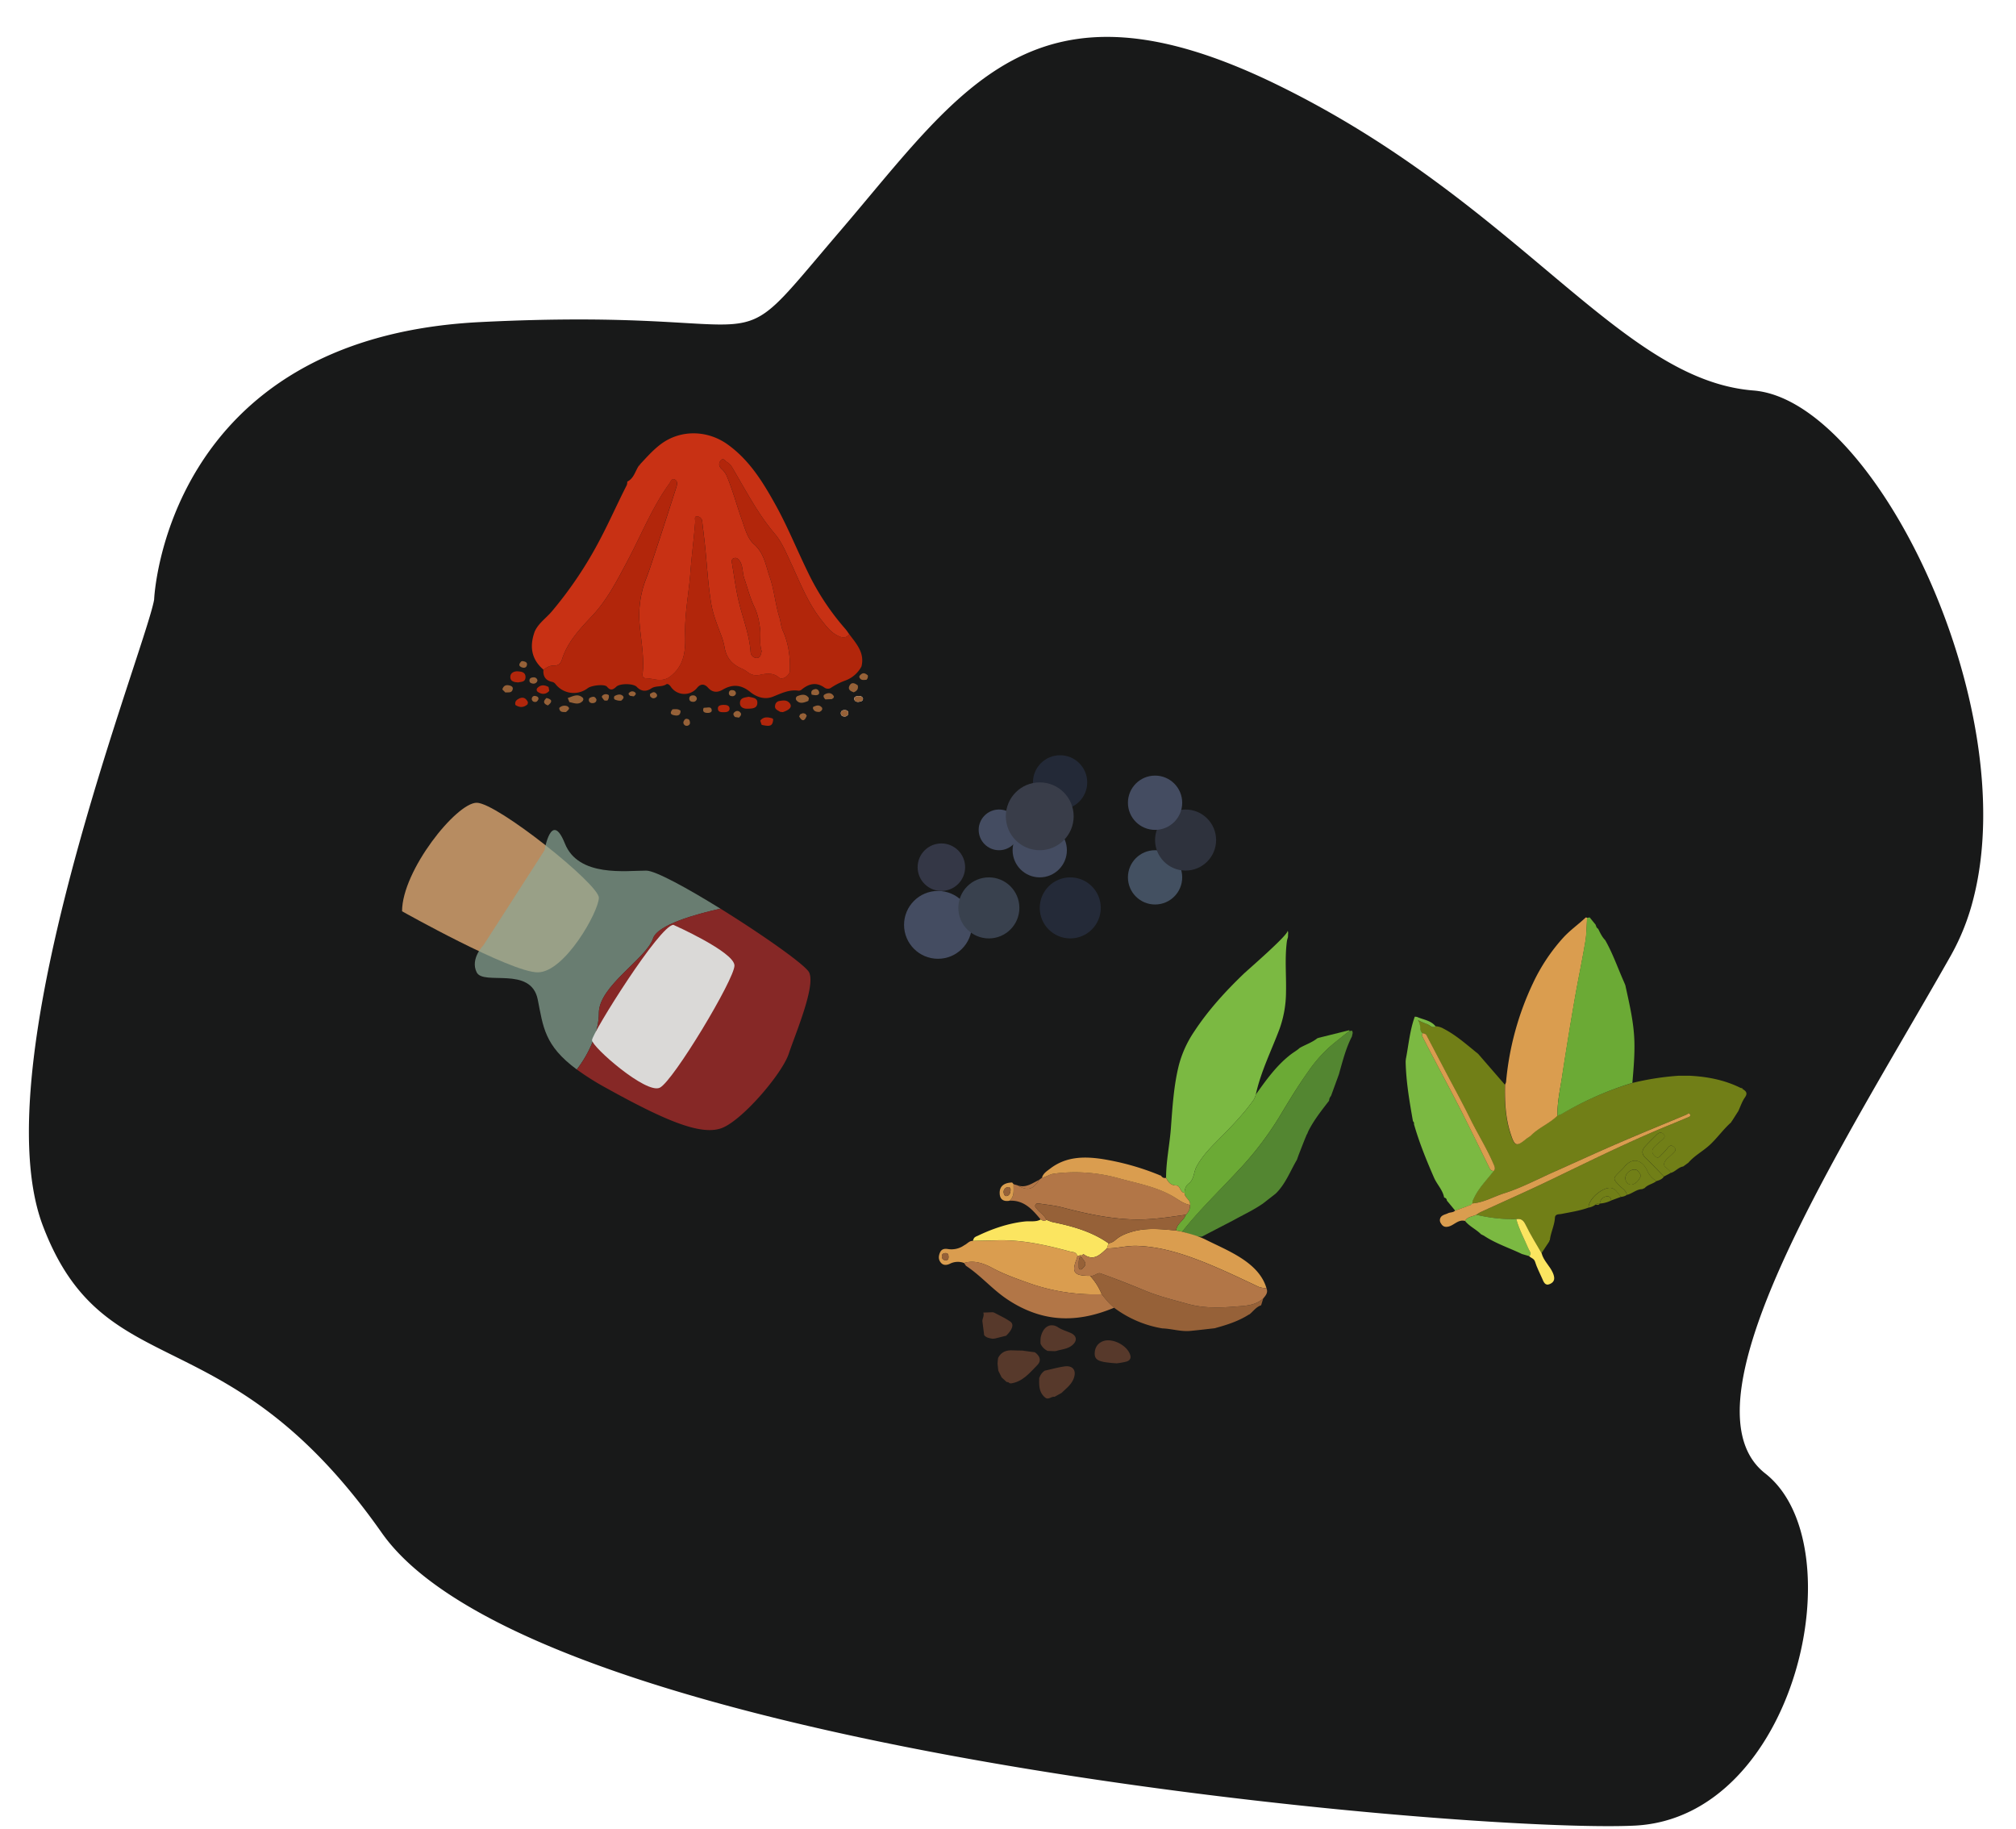 <svg id="Laag_1" data-name="Laag 1" xmlns="http://www.w3.org/2000/svg" viewBox="0 0 1424 1292"><defs><style>.cls-1{fill:#181919;}.cls-2{fill:#b78c61;}.cls-3{fill:#8ca997;opacity:0.7;}.cls-4{fill:#862826;}.cls-5{fill:#dee0df;opacity:0.96;}.cls-6{fill:#444c61;}.cls-7{fill:#343746;}.cls-8{fill:#39414e;}.cls-9{fill:#242a38;}.cls-10{fill:#435061;}.cls-11{fill:#2e323d;}.cls-12{fill:#232937;}.cls-13{fill:#393d49;}.cls-14{fill:#717f17;}.cls-15{fill:#7bb942;}.cls-16{fill:#da9d4f;}.cls-17{fill:#6baa35;}.cls-18{fill:#538631;}.cls-19{fill:#f8f7ed;}.cls-20{fill:#b27647;}.cls-21{fill:#966138;}.cls-22{fill:#fbe560;}.cls-23{fill:#57392b;}.cls-24{fill:#b2260b;}.cls-25{fill:#c83114;}</style></defs><title>spice</title><path class="cls-1" d="M1238.48,275.81c-95-7.54-164.89-132.2-336.45-216s-222.5,2.79-308.64,103.4-31.24,53.1-254.22,64.28S108.86,423.56,108.86,423.56c-3.28,18.74-38.12,111-63.07,210.36C30.43,695.09,18.81,759,20.6,810.16c.74,21,3.73,39.91,9.66,55.56,43.83,115.65,129.45,60.42,239.39,216.93s770.4,212.4,885,206.81,156.5-198.43,92.22-248.74c-43.62-34.14-1-131.37,53.62-230.56,25.86-47,54.39-94.35,77.74-135.7a163.66,163.66,0,0,0,15.88-40.54C1428.49,497.59,1324.36,282.62,1238.48,275.81Z"/><path class="cls-2" d="M284,643.65s76.67,43.13,95.83,43.13S423,643.65,423,634.07,351.08,567,336.71,567,284,614.9,284,643.65Z"/><path class="cls-3" d="M461.29,662.82c3.22-9.66,30.23-17.15,47.61-21-23.46-14.54-46-26.89-52.4-26.89-14.37,0-47.92,4.79-57.5-19.16s-14.37,4.79-14.37,4.79L341.5,667.61s-9.58,9.58-4.79,19.17S375,682,379.83,705.94c3.88,19.38,4.64,32.49,27.58,49.46C416.25,744,423,728.62,423,715.53,423,696.36,456.5,677.19,461.29,662.82Z"/><path class="cls-4" d="M509.21,797c14.37-4.8,43.12-38.34,47.92-52.71s19.16-47.92,14.37-57.5c-2.66-5.32-33.35-26.86-62.6-45-17.38,3.88-44.39,11.37-47.61,21C456.5,677.19,423,696.36,423,715.53c0,13.09-6.71,28.42-15.55,39.87a187.33,187.33,0,0,0,20.34,12.84C470.88,792.19,494.83,801.78,509.21,797Z"/><path class="cls-5" d="M475.67,653.24S518.79,672.4,518.79,682s-43.12,81.45-52.71,86.25-47.91-28.75-47.91-33.55S466.08,653.24,475.67,653.24Z"/><circle class="cls-6" cx="662.54" cy="653.24" r="23.96"/><circle class="cls-7" cx="664.94" cy="612.51" r="16.77"/><circle class="cls-6" cx="705.67" cy="586.15" r="14.38"/><circle class="cls-8" cx="698.48" cy="641.26" r="21.56"/><circle class="cls-9" cx="755.98" cy="641.26" r="21.56"/><circle class="cls-10" cx="815.88" cy="619.69" r="19.17"/><circle class="cls-11" cx="837.44" cy="593.34" r="21.56"/><circle class="cls-12" cx="748.79" cy="552.61" r="19.17"/><circle class="cls-6" cx="815.88" cy="566.99" r="19.17"/><circle class="cls-6" cx="734.42" cy="600.53" r="19.17"/><circle class="cls-13" cx="734.42" cy="576.57" r="23.96"/><path class="cls-14" d="M1223.25,792a.65.65,0,0,0-.38.67c-5.43,4.78-9.58,10.74-14.87,15.73-4.93,4.66-11.07,7.73-15.47,12.91l-.21.12-3.41,2.48,0,0c-3.49.55-5.59,3.8-9,4.59-.49-3.07-5.58-3.91-4.38-7.13,1-2.58,3.89-4.42,5.94-6.59.23-.24.47-.48.71-.71,1.21-1.11,2-2.2.43-3.72s-2.9-1.56-4.3,0a48.56,48.56,0,0,1-4.3,4.83c-1.39,1.16-2.51,3.91-5.23,1.35-2.41-2.27-2.15-4.37-.24-6.47,1.55-1.71,3.45-3.1,5.16-4.67,1.33-1.23,3.19-2.51,1.18-4.47-1.67-1.63-3.37-.82-4.81.62-2.7,2.69-5.48,5.32-8,8.14s-2.71,5.39.29,8.22c4.46,4.22,8.64,8.73,12.94,13.12-1.27,2-3.33,2.6-5.39,3.25-2.66-2-4.86-3.87-6.37-7.32-2.88-6.61-9.76-10.76-16.28-2.64a43.08,43.08,0,0,1-3.16,3.18c-5,5.07-5,5-.12,10,1.9,2,4.65,3.36,5.12,6.5a8.05,8.05,0,0,1-4.17,1.37c-2-2.17-3.24-5.12-6.22-6.1-5.67-1.85-17,7.54-16.63,13.69-6.22,2.24-12.74,3.21-19.19,4.49-1.7.34-4.4-.15-4.57,2.71-.32,5.49-3,10.42-3.58,15.83a.69.69,0,0,0-.38.82q-2.76,4.16-5.5,8.33c-3.78-6.62-7.9-13.07-11.19-19.92-1.57-3.27-3.23-4.74-6.7-4.13A109.8,109.8,0,0,1,1042.8,858a27.58,27.58,0,0,1,2.91-1.81c16.37-7.53,32.88-14.78,49.11-22.6,28.28-13.61,56.39-27.6,85.5-39.41q6-2.43,12-5c.92-.38,2.08-1,1.43-2.16s-1.65-.11-2.51.25c-15.76,6.61-31.6,13-47.29,19.81-15.4,6.66-30.64,13.68-46,20.51-11.7,5.2-23,11.31-35.27,15.17-7.56,2.38-14.55,6.61-22.66,7.23-.26-1.41.41-2.48,1-3.72,3.47-7.31,9.19-13,14-19.23,1.32-1.3.83-2.59.21-4.08-4.81-11.51-11.51-22-17-33.21-5.68-11.62-12-23-18-34.42l-12.39-23.58a3,3,0,0,0-3.16-1.94c-2.71-2.34-.55-5.82-3.26-9.31a58.37,58.37,0,0,0,6.34,2.76c2,.59,3.52,3.24,6.1,1.58a13,13,0,0,1,6,1.83c9,4.67,16.48,11.5,24.33,17.77l.13.19,18.59,21.42c-.19,11.79.29,23.48,4,34.83,2.87,8.71,4.08,9.19,10.83,3.64,1.15-.94,2.56-1.59,3.6-2.63,5.54-5.53,13.09-8.36,18.6-13.91a17,17,0,0,0,2.77-1A229.58,229.58,0,0,1,1153,764.91a193.2,193.2,0,0,1,33-5.12l7.08,0c12.71.62,25,2.93,36.52,8.68l0-.05,1.31.78,0,0c2.43,1.5,3.77,2.91,1.56,6-2,2.88-3.14,6.42-4.66,9.67l0,0C1226.29,787.21,1224.77,789.62,1223.25,792Z"/><path class="cls-15" d="M843.58,728.51c9.86-15,22-28.3,34.92-40.71,2.86-2.75,32.5-28.32,30.92-30.46.85,1.16.25,2.49.4,3.73l-.12,1.1a16.7,16.7,0,0,0-.66,2.37c-1.65,12.1-.39,24.27-.67,36.4a78,78,0,0,1-4.58,25.83c-5.75,15.37-13.23,30.12-16.74,46.29a16.07,16.07,0,0,1-1.45,3.65c-7.18,10.14-15.8,19-24.53,27.81-5.89,5.93-11.77,11.84-15.88,19.43-2.13,3.92-1.65,9-5.54,12-2.18,1.68-2.84,4-2.93,6.55-3.32-.24-2.89-5.12-5.82-5.16-4-.06-5.71-2.46-7.24-5.43,0-11.83,2.54-23.42,3.41-35.16,1.11-14.93,2-30,5.66-44.57A77.71,77.71,0,0,1,843.58,728.51Z"/><path class="cls-16" d="M1100.12,788c-5.51,5.55-13.06,8.38-18.6,13.91-1,1-2.45,1.69-3.6,2.63-6.75,5.55-8,5.07-10.83-3.64-3.75-11.35-4.23-23-4-34.83a6.94,6.94,0,0,0,.71-1.82,205.52,205.52,0,0,1,19-69.77,130.19,130.19,0,0,1,21.41-32.2c4.86-5.31,10.72-9.39,15.9-14.27a2.42,2.42,0,0,1,1,.27c-.39,5.6-.34,11.29-1.27,16.8-2.33,13.86-5.27,27.62-7.66,41.48q-4.68,27.13-8.84,54.36C1101.87,769.93,1099.92,778.86,1100.12,788Z"/><path class="cls-17" d="M1100.12,788c-.2-9.17,1.75-18.1,3.1-27.08q4.13-27.23,8.84-54.36c2.39-13.86,5.33-27.62,7.66-41.48.93-5.51.88-11.2,1.27-16.8l1.92-.27q2,2.51,4.07,5c.49,1.1.63,2.4,1.88,3,1.39,2.87,2.73,5.76,5,8.08h0c5.42,9.52,8.94,19.89,13.4,29.85l.81,2c2.84,13.11,6,26.14,6.38,39.67.29,9.81-.61,19.52-1.42,29.25A229.58,229.58,0,0,0,1102.89,787,17,17,0,0,1,1100.12,788Z"/><path class="cls-18" d="M953,728.24l2.11-.25c.13.5.26,1,.38,1.49-.18.87-.37,1.73-.55,2.59-4.12,7.92-6.31,16.51-8.73,25-.13.51-.27,1-.4,1.52q-2.82,7.75-5.65,15.5a5.22,5.22,0,0,0-1.36,3.36c-5.35,6.91-10.8,13.76-14.73,21.64l-.81,2a1.31,1.31,0,0,0-.48.85q-1,2.32-1.9,4.64-1.79,4.54-3.56,9.08c-.41,1.15-.82,2.3-1.22,3.46-4.79,8.11-8.07,17.18-15,23.93l0,0-9.38,7.32-.28.15c-6.46,4.41-13.57,7.67-20.38,11.47h0L849,873.43c-5.07.42-9.38-2.21-14-3.44,11.84-15,25.56-28.2,38.58-42.08a230.9,230.9,0,0,0,30-38.88c6.48-10.78,13-21.59,20.22-31.85a100.18,100.18,0,0,1,15.6-17.9C943.76,735.45,948.41,731.91,953,728.24Z"/><path class="cls-15" d="M1014,724.89c-2.58,1.66-4.09-1-6.1-1.58a58.37,58.37,0,0,1-6.34-2.76c2.71,3.49.55,7,3.27,9.31-.09.65-.47,1.45-.23,1.92,3.24,6.36,6.56,12.67,9.87,19,6.08,11.62,12.29,23.17,18.22,34.86,6.68,13.17,13.11,26.46,19.63,39.7a3.08,3.08,0,0,0,2.79,1.77c-4.85,6.28-10.57,11.92-14,19.23-.58,1.24-1.25,2.31-1,3.72v0l-1,1-11.24,4.06c-1.61-2-3.21-3.91-4.82-5.87L1022,848a2.18,2.18,0,0,0-1.92-2.13l0,0c-1-5.43-5.07-9.25-7.18-14.11-5.38-12.34-10.45-24.79-14.14-37.75a2.09,2.09,0,0,0-.72-2.08c-2.44-13.89-4.86-27.79-5.16-42,0-.64.11-1.29.16-1.94,1.94-10,2.79-20.24,6.29-29.91l1.48.15C1005.35,720.28,1010.64,720.63,1014,724.89Z"/><path class="cls-17" d="M953,728.24c-4.54,3.67-9.19,7.21-13.57,11a100.18,100.18,0,0,0-15.6,17.9C916.54,767.44,910,778.25,903.56,789a230.9,230.9,0,0,1-30,38.88C860.57,841.79,846.85,855,835,870l-4.2-.84c.29-4.93,5.44-6.9,6.8-11.17a9,9,0,0,0,3-6.92c.57-3.7-4.05-5.07-3.88-8.59.1-2.58.76-4.87,2.94-6.55,3.89-3,3.41-8,5.54-12,4.11-7.59,10-13.5,15.88-19.43,8.73-8.8,17.35-17.67,24.53-27.81a16.07,16.07,0,0,0,1.45-3.65c7.3-10.2,14.53-20.43,24.64-28.24,2.08-1.61,4.41-2.86,6.35-4.64,4.13-2.36,8.76-3.81,12.51-6.87l.28.06.18-.22,22.08-5.48A1,1,0,0,1,953,728.24Z"/><path class="cls-19" d="M609.57,493.37c-.6-1.75-2.08-1.78-3.57-1.67s-2.86.54-2.59,2.17,2,2.07,3.49,1.79C608.09,495.44,609.56,495.22,609.57,493.37Zm-10.35,10.47c0-1.85-1.24-2.27-2.63-2.29s-2.68.54-2.67,2.19,1.1,2.3,2.61,2.32A2.53,2.53,0,0,0,599.22,503.84Z"/><path class="cls-20" d="M840.59,851.06a9,9,0,0,1-3,6.92c-12.4,1.78-24.68,3.73-37.38,3.32-17.07-.56-33.43-4.16-49.78-8.45-5.25-1.37-10.73-1.91-16.12-2.73-1.06-.16-2.48-.36-3,1s.57,2.11,1.3,3c2.08,2.56,5.2,4.2,6.49,7.45-1.46,1.64-2.73.33-4.05-.25-5.8-7-11.76-13.83-22.13-13.22,4-3.11,2.83-7.57,3.06-11.67l2.72.78c7.24,4.1,10.83,3.17,15.47-4h0l1.87-1.38c2.94-.48,5.32-2.46,8.36-2.85a114.8,114.8,0,0,1,45.81,3.21c12.75,3.53,25.84,5.79,37.67,12.4C831.93,846.92,835.69,850.25,840.59,851.06Z"/><path class="cls-16" d="M681.16,879.48c2.09-.93,3.5-3.24,6.15-3,5.43-.12,10.87-.18,16.31-.37,17.75-.62,34.85,3.16,51.81,7.77,2,.55,4.84.28,5.57,3.25a11,11,0,0,1-.42,1.93c-3.78,9.26-2.06,11.89,7.9,12.09l1.5,0a43.4,43.4,0,0,1,8.23,13,138.15,138.15,0,0,1-52.71-8.33c-8.21-2.93-16.37-5.84-24.16-10-6-3.27-13-6-20.4-3.76a12.47,12.47,0,0,0-10.1.61c-2.16,1-4.6,1.26-6.36-.94s-1.57-4.6-.51-7.06,3.09-2.81,5.38-2.49A15.53,15.53,0,0,0,681.16,879.48ZM670,887.83c0-1.4-.24-2.73-2.06-2.75-1.49,0-2.7.68-2.64,2.27a2.62,2.62,0,0,0,2.29,2.79C669.28,890.33,670.07,889.48,670,887.83Z"/><path class="cls-21" d="M778.21,914.13a43.4,43.4,0,0,0-8.23-13c2.79.69,5.16-2.48,7.31-1.72,10.68,3.79,21.23,8,31.71,12.28,9.67,4,19.81,6.45,29.82,9.25,10.62,3,21.74,2.89,32.62,2,7.13-.6,14.89-.4,20.85-5.83-.5,1.61-1,3.22-1.49,4.83l0,0c-3.55,1.16-5.56,4.3-8.32,6.48a2.65,2.65,0,0,0-.3.06c-6.9,4.4-14.52,7-22.36,9.16l-1.84.53c-5.75.63-11.49,1.34-17.25,1.88-6.68.62-13.13-1.57-19.76-1.79a78.33,78.33,0,0,1-34-14.56C783.55,921,780.89,917.53,778.21,914.13Z"/><path class="cls-20" d="M778.21,914.13c2.68,3.4,5.34,6.84,8.81,9.51-13.41,5.59-27.24,8.71-41.87,7.05-12.42-1.41-24.22-6.46-34.47-13.5-9.77-6.7-17.6-15.79-27.39-22.47l-1-.68-1.35-2c7.43-2.26,14.36.49,20.4,3.76,7.79,4.21,15.95,7.12,24.16,10A138.15,138.15,0,0,0,778.21,914.13Z"/><path class="cls-16" d="M830.81,869.15l4.2.84c5.52,1.46,11.64,3.08,16.72,5.64,15.48,7.81,37.63,15.86,42.9,34.47-1.94-.41-4-.46-5.79-1.29-14.61-6.91-29.15-13.91-44.33-19.58-13.45-5-27-8.78-41.47-9.26-7.21-.24-14.09,1.84-21.2,1.8.39-1.2.79-2.4,1.18-3.6a9.08,9.08,0,0,0,4.85-2.35c3.44-3,7.49-4.61,11.88-5.88C810.09,867,820.43,868.14,830.81,869.15Z"/><path class="cls-22" d="M783,878.17c-.39,1.2-.79,2.4-1.18,3.6-4.76,4.51-9.45,9.32-16.58,4l-.29.37-1.86.5-2.11.45c-.73-3-3.55-2.7-5.57-3.25-17-4.61-34.06-8.39-51.81-7.77-5.44.19-10.88.25-16.31.37-.27,0,.7-2,.85-2.14a6.14,6.14,0,0,1,2.23-1.32c10.31-5,21.93-9,33.49-10.23,3.51-.38,8,.53,11.16-1.4,1.32.58,2.59,1.89,4.05.25,1.55.47,2.91,1.27,4.58,1.62C757.58,866.09,771.18,869.85,783,878.17Z"/><path class="cls-16" d="M840.59,851.06c-4.9-.81-8.66-4.14-12.75-6.43-11.83-6.61-24.92-8.87-37.67-12.4A114.8,114.8,0,0,0,744.36,829c-3,.39-5.42,2.37-8.36,2.85.84-3.14,3.49-4.67,5.83-6.47,10.89-8.35,23.44-8.69,36.13-6.84A182,182,0,0,1,819,830a1.18,1.18,0,0,0,.94.24c.9,1.29,2,2.17,3.7,1.67,1.53,3,3.22,5.37,7.24,5.43,2.93,0,2.5,4.92,5.82,5.16C836.54,846,841.16,847.36,840.59,851.06Z"/><path class="cls-15" d="M1080.12,887.21l-4.93-1.43-.06,0c-9-4.35-18.62-7.41-27-13l-2-1c-3.47-3.51-8.17-5.52-11.31-9.43,1.79-3.07,5.27-3,8-4.37a109.92,109.92,0,0,0,28.22,3.07c2,7.49,5.83,14.26,8.82,21.36C1080.47,884,1082.3,885.49,1080.12,887.21Z"/><path class="cls-23" d="M705.14,968.11c-.18-1.67-.35-3.33-.53-5,.06-.67.11-1.34.17-2s.16-1.33.23-2c2.25-4.36,6-5.63,10.62-5.33,2.12.13,4.25.11,6.37.15l9,1.21c3.69,2.68,4.73,6,1.75,9-5.39,5.44-10.31,11.85-18.76,13l-.47-.15H713c-.44-.83-1.25-.81-2-.9l-3.49-3.19Q706.32,970.51,705.14,968.11Z"/><path class="cls-23" d="M734.08,973.12a1.26,1.26,0,0,0,.43-.86,9.35,9.35,0,0,1,3.49-4.15c4.67-1,9.3-2.34,14-3,6-.78,8.54,3,6.36,8.64-1.68,4.36-5.36,7-8.5,10.08l-5,2.77c-2.28-.41-4.36,2.51-6.74.41C733.72,983.29,733.9,978.2,734.08,973.12Z"/><path class="cls-23" d="M745,954.35l-5-.17a10.32,10.32,0,0,1-5-5.07,23.54,23.54,0,0,1,.09-4.45c1.64-7.91,7.13-10.54,12.33-7.13,2.58,1.69,5.68,2.61,8.56,3.82,4.73,2,5.24,5.75,1.13,9-3.23,2.56-7.37,2.7-11.12,3.89Z"/><path class="cls-23" d="M788.78,962.93a85.22,85.22,0,0,1-8.84-.91c-3.05-.66-6.53-1.39-6.69-5.45s1.66-7.56,5.6-9.17c6.52-2.67,17,2.57,19.36,9.29,1,2.75-.24,4.3-2.48,5A47,47,0,0,1,788.78,962.93Z"/><path class="cls-14" d="M1160,839.9c-4.1.1-7.08,3.18-10.86,4.09-.47-3.14-3.22-4.53-5.12-6.5-4.85-5-4.92-5,.12-10a43.08,43.08,0,0,0,3.16-3.18c6.52-8.12,13.4-4,16.28,2.64,1.51,3.45,3.71,5.35,6.37,7.32-2.53,2-6,2.41-8.23,4.87Zm-.92-9.51c-1.17-2.44-2.6-4.89-5.41-4.3s-5.51,2.86-5.6,6c-.06,2.56,2.19,5.11,4.7,4.58C1155.73,836.08,1157.81,833.37,1159.08,830.39Z"/><path class="cls-23" d="M702.84,945.41l-1.75.18c-2.16-.41-4.4-.64-5.92-2.54q-.64-5-1.27-9.94c0-2,1.51-3.86.64-6l0,0,6.45-.25,1,.17c3.9,2.1,8,3.87,11.63,6.41,2.81,2,1.51,5.76-2.93,10Z"/><path class="cls-16" d="M712.91,848.13c-4.24.65-6.7-1-6.79-5.44-.09-4.75,3-7.33,8.83-7.46l1,1.23C715.74,840.56,716.88,845,712.91,848.13Zm-4-6.08c.11,1.71.9,3.07,2.38,2.68,2-.51,2.47-2.49,2.53-4.36,0-1-.62-2.08-1.78-1.9A3.45,3.45,0,0,0,708.89,842.05Z"/><path class="cls-20" d="M734.16,833.24c-4.64,7.17-8.23,8.1-15.47,4C724.75,839.41,729.27,835.59,734.16,833.24Z"/><path class="cls-21" d="M430,491a4.35,4.35,0,0,1-1,3.83l-1.95,0-.85-.85c-.43-.9-1.82-1.75-.54-2.81A3.45,3.45,0,0,1,430,491Z"/><path class="cls-21" d="M445.14,491.49c-1.09-.78-1.79-1.62-.23-2.6a2.89,2.89,0,0,1,3.67.18c1.31,1.24-.21,1.95-.83,2.79Z"/><path class="cls-14" d="M1230.92,769.17l-1.31-.78A1.07,1.07,0,0,1,1230.92,769.17Z"/><path class="cls-16" d="M1034.78,862.38c-4.77-1.3-7.66,3.1-11.8,4-2.77.58-4.11-.44-5.22-2.36a3.77,3.77,0,0,1,1.37-5.55c1.1-.69,2.46-.93,3.63-1.52,1.6-.8,3.63-.38,5-1.82L1039,851l1-1v0c8.11-.62,15.1-4.85,22.66-7.23,12.22-3.86,23.57-10,35.27-15.17,15.32-6.83,30.56-13.85,46-20.51,15.69-6.78,31.53-13.2,47.29-19.81.86-.36,1.79-1.5,2.51-.25s-.51,1.78-1.43,2.16q-6,2.53-12,5c-29.11,11.81-57.22,25.8-85.5,39.41-16.23,7.82-32.74,15.07-49.11,22.6a27.58,27.58,0,0,0-2.91,1.81C1040.05,859.33,1036.57,859.31,1034.78,862.38Z"/><path class="cls-22" d="M1080.12,887.21c2.18-1.72.35-3.24-.29-4.77-3-7.1-6.79-13.87-8.82-21.36,3.47-.61,5.13.86,6.7,4.13,3.29,6.85,7.41,13.3,11.19,19.92,1.34,5.4,5.87,9,8,14,1.57,3.72,1.3,6.26-2.14,7.8s-4.44-1.55-5.5-4c-1.73-3.92-3.74-7.76-5-11.82C1083.5,888.8,1081.4,888.6,1080.12,887.21Z"/><path class="cls-16" d="M1055.06,827.09a3.08,3.08,0,0,1-2.79-1.77c-6.52-13.24-13-26.53-19.63-39.7-5.93-11.69-12.14-23.24-18.22-34.86-3.31-6.31-6.63-12.62-9.87-19-.24-.47.14-1.27.23-1.92a3,3,0,0,1,3.15,1.94l12.39,23.58c6,11.46,12.29,22.8,18,34.42,5.47,11.17,12.17,21.7,17,33.21C1055.89,824.5,1056.38,825.79,1055.06,827.09Z"/><path class="cls-14" d="M1180,828.5l-4.65,2.5c-4.3-4.39-8.48-8.9-12.94-13.12-3-2.83-2.77-5.5-.29-8.22s5.34-5.45,8-8.14c1.44-1.44,3.14-2.25,4.81-.62,2,2,.15,3.24-1.18,4.47-1.71,1.57-3.61,3-5.16,4.67-1.91,2.1-2.17,4.2.24,6.47,2.72,2.56,3.84-.19,5.23-1.35a48.56,48.56,0,0,0,4.3-4.83c1.4-1.54,2.8-1.39,4.3,0s.78,2.61-.43,3.72c-.24.23-.48.47-.71.71-2,2.17-5,4-5.94,6.59C1174.41,824.59,1179.5,825.43,1180,828.5Z"/><path class="cls-14" d="M1127,850.85a11.06,11.06,0,0,1-4.87,2.1c-.33-6.15,11-15.54,16.63-13.69,3,1,4.27,3.93,6.22,6.1l-6.9,2.54c-.2-2-1.38-3.2-3.32-2.84a5.38,5.38,0,0,0-4.7,5v0A3.28,3.28,0,0,0,1127,850.85Z"/><path class="cls-24" d="M551.07,502.78c-1.71-1.12-4.14-1.76-3.56-4.57a3.53,3.53,0,0,1,2.85-3.06c2.43-.4,5-.92,7,1.05,2.58,2.58,1,5-4.4,6.78Z"/><path class="cls-24" d="M537,509c2.49-3.09,5.62-2.48,8.8-1.52a.41.41,0,0,0,.36.51c-.35,4.68-1.89,5.44-8.13,4C537.66,511,537.31,510,537,509Z"/><path class="cls-21" d="M571,495c-.3.14-.58.29-.89.41-2.61,1-5.29,1.82-7.49-.69a2,2,0,0,1,.52-3c2.9-1.16,6-1.94,8.23,1.37C571.23,493.66,571.1,494.31,571,495Z"/><path class="cls-21" d="M475,501c2-.12,4-.46,5.72,1,.06,3.88-2.71,3.64-5.07,3.08C472.92,504.43,473.73,502.63,475,501Z"/><path class="cls-21" d="M578.94,502.82c-2.21.1-4.15-.26-4.81-2.81a.43.43,0,0,0,.12-.6c2.33-1.19,4.61-2,6.54.67a.8.8,0,0,0,.1.72l-.71,1.21Z"/><path class="cls-21" d="M519.17,506.44c-1.13-1.21-1.82-2.44,0-3.69a2.6,2.6,0,0,1,3.6.33c1.48,1.52.23,2.67-.78,3.78Z"/><path class="cls-21" d="M487,508.71c.48,1.49.79,3-1.05,3.77a2.3,2.3,0,0,1-2.71-.68c-1.18-1.49-.21-2.76.76-3.94a2,2,0,0,0,.91-.21l1.41.35C486.55,508.24,486.78,508.48,487,508.71Z"/><path class="cls-21" d="M564.48,506l.76-1.51,1.75-.72,1,.07a1.05,1.05,0,0,0,.8.24l1.06,1.38C568.44,509.3,566.69,510,564.48,506Z"/><path class="cls-25" d="M383.86,473c-8.74-7.5-9.89-16.71-6.14-27,2.61-5.76,7.91-9.3,11.87-13.92a279.73,279.73,0,0,0,34.49-51.55c6.56-12.43,12.22-25.37,18.65-37.9a8.06,8.06,0,0,0,.35-2.45c4.64-2.26,5.53-7.26,8.07-11.06l-.07,0a1.08,1.08,0,0,0,1-1.14c4.64-4.95,9.1-10.05,14.59-14.19,14-10.55,33.1-10.09,47.35.17,15.4,11.08,24.87,26.57,33.76,42.58,8.48,15.26,15,31.48,22.65,47.17a176.71,176.71,0,0,0,26.51,40.32c1.08,1.22,2,2.63,2.92,3.95-2,2.33-3.57,3-7,1.55-6-2.5-9.35-7.39-13-12-9.58-12.26-15.06-26.8-21.56-40.71-3.21-6.88-6.16-14.05-10.95-19.68-11.43-13.44-19.56-28.86-28.38-43.89-1.52-2.59-2.79-5.44-5.5-6.9-1.27-.69-2.56-3.52-4.48-1-1.53,2-1.21,4,.63,5.82a14.6,14.6,0,0,1,3.58,4.69c4.38,10.35,7.21,21.21,11,31.76,2.11,5.93,3.74,12.68,8.38,16.76,7.25,6.36,8.34,15.21,11.12,23.19,3.16,9.07,3.91,18.95,6.77,28.15,1,3.28,1.11,6.72,2.56,9.93,4,8.89,5.19,18.42,4.93,28.09-.09,3.48-5.47,6.87-7.59,5-4.05-3.65-8.65-3.1-13.2-2.12-3.37.73-6.18.36-8.91-1.73a23.37,23.37,0,0,0-4.69-2.78c-6.35-2.77-10.3-7.3-11.66-14.24a48.36,48.36,0,0,0-1.94-7.64c-2.93-7.9-6.3-15.86-7.65-24.09-2.2-13.37-2.9-27-4.29-40.47-.59-5.76-1.35-11.5-2-17.25a3.82,3.82,0,0,0-3.92-3.69c-1.86.14-1,2.47-1.06,3.84-.84,11.72-2.46,23.37-3.32,35.1-1.09,15-4.19,29.75-3.76,44.88.31,10.49-.4,20.79-9.38,28.33a12.17,12.17,0,0,1-5.68,3.09c-4.23.93-7.79-.64-11.64-.78-2.8-.11-3.64-.62-3.33-3.61,1.28-12.17-1.38-24.16-2.25-36.22a72,72,0,0,1,1.82-21.5c1.29-5.66,3.7-10.87,5.52-16.31,6.35-19,12.48-38,18.61-57.08.65-2,1.31-4.74-1.1-5.8-2.1-.92-2.81,1.62-3.85,3.07C460.58,358.53,453,377.82,443.32,396,436,409.8,428.93,423.7,418.2,435.1c-8.66,9.21-17.28,18.26-21.22,30.58-1.1,3.44-2.84,4.6-6.34,4.49C388.16,470.09,386,471.64,383.86,473ZM538,459.91c-1.79-5.19-.41-10.6-1.11-15.84s-1.64-10.46-4-15.31c-3.15-6.49-4.83-13.5-7.18-20.25-1.38-3.94-.78-8.2-2.91-11.81-1-1.63-2.29-3.16-4.4-2.45s-1.49,2.81-1.24,4.31c1.45,8.84,2.62,17.71,4.71,26.48,2.83,11.84,7.53,23.24,8.33,35.58a4.41,4.41,0,0,0,4.35,4.12C537.22,464.66,537.48,462,538,459.91Z"/><path class="cls-14" d="M1040,850l-1,1Z"/><path class="cls-21" d="M783,878.17c-11.84-8.32-25.44-12.08-39.35-14.95-1.67-.35-3-1.15-4.58-1.62-1.29-3.25-4.41-4.89-6.49-7.45-.73-.88-1.83-1.67-1.3-3s2-1.2,3-1c5.39.82,10.87,1.36,16.12,2.73,16.35,4.29,32.71,7.89,49.78,8.45,12.7.41,25-1.54,37.38-3.32-1.37,4.27-6.52,6.24-6.81,11.17-10.38-1-20.72-2.19-31.06.79-4.39,1.27-8.44,2.86-11.88,5.88A9.08,9.08,0,0,1,783,878.17Z"/><path class="cls-24" d="M383.86,473c2.09-1.39,4.3-2.94,6.78-2.86,3.5.11,5.24-1.05,6.34-4.49,3.94-12.32,12.56-21.37,21.22-30.58C428.93,423.7,436,409.8,443.32,396c9.63-18.19,17.26-37.48,29.34-54.34,1-1.45,1.75-4,3.85-3.07,2.41,1.06,1.75,3.78,1.1,5.8-6.13,19.05-12.26,38.1-18.61,57.08-1.82,5.44-4.23,10.65-5.52,16.31a72,72,0,0,0-1.82,21.5c.87,12.06,3.53,24,2.25,36.22-.31,3,.53,3.5,3.33,3.61,3.85.14,7.41,1.71,11.64.78a12.17,12.17,0,0,0,5.68-3.09c9-7.54,9.69-17.84,9.38-28.33-.43-15.13,2.67-29.92,3.76-44.88.86-11.73,2.48-23.38,3.32-35.1.1-1.37-.8-3.7,1.06-3.84a3.82,3.82,0,0,1,3.92,3.69c.63,5.75,1.39,11.49,2,17.25,1.39,13.5,2.09,27.1,4.29,40.47,1.35,8.23,4.72,16.19,7.65,24.09a48.36,48.36,0,0,1,1.94,7.64c1.36,6.94,5.31,11.47,11.66,14.24a23.37,23.37,0,0,1,4.69,2.78c2.73,2.09,5.54,2.46,8.91,1.73,4.55-1,9.15-1.53,13.2,2.12,2.12,1.91,7.5-1.48,7.59-5,.26-9.67-.92-19.2-4.93-28.09-1.45-3.21-1.54-6.65-2.56-9.93-2.86-9.2-3.61-19.08-6.77-28.15-2.78-8-3.87-16.83-11.12-23.19-4.64-4.08-6.27-10.83-8.38-16.76-3.76-10.55-6.59-21.41-11-31.76a14.6,14.6,0,0,0-3.58-4.69c-1.84-1.82-2.16-3.85-.63-5.82,1.92-2.48,3.21.35,4.48,1,2.71,1.46,4,4.31,5.5,6.9,8.82,15,16.95,30.45,28.38,43.89,4.79,5.63,7.74,12.8,10.95,19.68,6.5,13.91,12,28.45,21.56,40.71,3.62,4.63,6.92,9.52,13,12,3.45,1.42,5.07.78,7-1.55,5.06,6.79,11.09,13.21,8.67,22.83a21.12,21.12,0,0,1-11.57,10A45.89,45.89,0,0,0,586.68,486a4.13,4.13,0,0,1-4.33-.34c-5.76-4.06-10.93-2.82-16,1.31a3.46,3.46,0,0,1-2.28.89c-6.59-1-12.12,1.83-18,4.18-5.71,2.29-11.39.56-16.23-3.36-6.48-5.23-12.55-5.53-19.42-1.52-3.53,2.06-7.15,2.13-10.3-1.43-2.45-2.76-5.24-3-7.81.22a11.55,11.55,0,0,1-18.46-.86c-.86-1.34-2.27-2.37-3.13-1.8-3.29,2.19-7.43.8-10.66,2.95-3.68,2.43-7.14,2.2-10.3-1.1-2.36-2.46-11.84-2.56-14.43-.11-2.28,2.15-4.13,3-6.58,0-1.61-2-10.84-1-13.54,1a16.3,16.3,0,0,1-22.81-2.82,3.92,3.92,0,0,0-2.34-1.57C385.41,480.69,383.43,477.72,383.86,473Z"/><path class="cls-21" d="M603,489c-2.23-.78-4.3-2-3-4.65,1.47-2.89,3.79-1.82,5.85-.32C606.53,486.64,605.23,488.1,603,489Z"/><path class="cls-21" d="M609.57,493.37c0,1.85-1.48,2.07-2.67,2.29-1.51.28-3.2,0-3.49-1.79s1.22-2.07,2.59-2.17S609,491.62,609.57,493.37Z"/><path class="cls-21" d="M583,494c-1.13-1.17-2.06-2.71-.24-3.65,2.31-1.21,4.8-1.22,6.31,1.61a1.41,1.41,0,0,0-.15.83l-1.28,1Z"/><path class="cls-21" d="M599.22,503.84a2.53,2.53,0,0,1-2.69,2.22c-1.51,0-2.59-.76-2.61-2.32s1.24-2.22,2.67-2.19S599.21,502,599.22,503.84Z"/><path class="cls-21" d="M612,480.15c-1.76.07-3.7.63-4.81-1.38-.6-1.09.27-1.86,1-2.47,1.8-1.5,3.31-.49,4.76.69A3.27,3.27,0,0,1,612,480.15Z"/><path class="cls-25" d="M452.05,328a1.08,1.08,0,0,1-1,1.14Z"/><path class="cls-24" d="M528.85,492.12c2.57.75,6.19.47,6.11,4.33-.09,4.17-3.94,4-6.7,4.13-2.6.12-5.68-.71-5.61-4.13C522.73,492.71,526.12,492.71,528.85,492.12Z"/><path class="cls-24" d="M365.93,482c-2.78-.15-5.51-.73-5.48-3.83,0-2.89,2.57-4.13,5.24-4s5.6.6,5.53,4.16S368.08,481.51,365.93,482Z"/><path class="cls-21" d="M411.76,494.91c-2.88,3.37-6.29,1.63-9.59,1-.38-1-.76-1.93-1.13-2.89h0c3.65-1.19,7.31-3.57,10.9.13a1.24,1.24,0,0,0,.2.86A2,2,0,0,0,411.76,494.91Z"/><path class="cls-24" d="M372.66,497.44c-2.74,2.5-5.63,2.43-8.62.5-.63-2.6,1-3.79,3-4.74,3-1.16,4.67.3,5.89,2.8Z"/><path class="cls-24" d="M387.48,485.24c.16.91.33,1.83.49,2.75-2.42,2.63-5.17,2.61-8,.76a1.84,1.84,0,0,1-.2-3C382.18,483.46,384.81,483.77,387.48,485.24Z"/><path class="cls-24" d="M510.75,497.85c2.21,0,4.38.24,4.57,2.43s-1.84,2.8-3.78,2.77-4.42.15-4.47-2.56C507,498.16,509.27,498,510.75,497.85Z"/><path class="cls-21" d="M357,489.14,354.85,487a4.27,4.27,0,0,1,.13-.48c.93-2.59,2.9-2.94,5.2-2.28,1.12.32,2.24,1,2,2.43C361.58,489.78,359,488.81,357,489.14Z"/><path class="cls-21" d="M399.85,502.91c-2.2,0-4.58.37-4.85-2.86a5.18,5.18,0,0,1,6-1.1l.1.08.87,1v0C401.89,501.48,400.62,502,399.85,502.91Z"/><path class="cls-21" d="M386,493c4.3,1,4.23,2.82,1,5.26C383.67,497.06,383.5,495.27,386,493Z"/><path class="cls-21" d="M379.63,480.69a2.8,2.8,0,0,1-2.93,2.17c-1.31-.11-2.77-.55-2.72-2.27s1.54-2.1,2.84-2.16A2.54,2.54,0,0,1,379.63,480.69Z"/><path class="cls-21" d="M573.34,490.57c-.72-2,0-3.27,2-3.72a2.42,2.42,0,0,1,3.16,1.67c.49,1.75-.66,2.44-2.13,2.52a13.93,13.93,0,0,1-2.91-.39l-.23.14Z"/><path class="cls-21" d="M492.21,493.44a2.45,2.45,0,0,1-2.7,2.25c-1.32,0-2.63-.52-2.63-2.25s1.34-2.28,2.62-2.27A2.49,2.49,0,0,1,492.21,493.44Z"/><path class="cls-21" d="M433.62,493.06l.33-1.37c1.91-1,4.06-1.79,5.83-.3,1.51,1.27.08,2.52-1,3.51a8.89,8.89,0,0,1-4.72-.94C433.93,493.66,433.78,493.36,433.62,493.06Z"/><path class="cls-21" d="M519.79,489.93a2.48,2.48,0,0,1-3,1.74,2,2,0,0,1-1.94-2.35c.21-1.63,1.42-2.07,2.86-1.81A2.19,2.19,0,0,1,519.79,489.93Z"/><path class="cls-21" d="M368.07,467.24l.92-.33c1.92.31,3.95.85,3.08,3.33-.55,1.6-2.35,1.7-3.85,1C365.82,470,367,468.61,368.07,467.24Z"/><path class="cls-21" d="M497,500a10.23,10.23,0,0,1,1.45-.17c1.65,0,3.93-.92,4.27,1.71.21,1.63-1.62,2-2.82,2-2.13,0-4-.65-2.9-3.52Z"/><path class="cls-21" d="M421.33,494.09c0,1.83-1.24,2.44-2.56,2.55s-2.68-.43-2.85-2c-.19-1.77,1.35-2.16,2.56-2.42C420,491.85,420.85,492.86,421.33,494.09Z"/><path class="cls-21" d="M459.18,491.68c0-.5-.05-1-.08-1.51,1.51-.95,3-2.2,4.58-.1a1.63,1.63,0,0,1,0,2.22C462,493.74,460.48,493.43,459.18,491.68Z"/><path class="cls-21" d="M380.36,493.75c-.55,1.33-1.33,2.32-2.9,2a2.09,2.09,0,0,1-1.79-2.51,2,2,0,0,1,2.55-1.63C379.39,491.85,380.44,492.25,380.36,493.75Z"/><path class="cls-20" d="M894.63,910.1c1.18,3-.68,5-2.34,7-6,5.43-13.72,5.23-20.85,5.83-10.88.92-22,1-32.62-2-10-2.8-20.15-5.25-29.82-9.25-10.48-4.33-21-8.49-31.71-12.28-2.15-.76-4.52,2.41-7.31,1.72l-1.5,0c-10-.2-11.68-2.83-7.9-12.09a11,11,0,0,0,.42-1.93l2.11-.45a3.26,3.26,0,0,0-.18,1c-1.23,2.14-.91,4.49-.94,6.79,0,.8-.11,1.78.85,2.12,1.17.43,1.74-.59,2.43-1.26,3.35-3.26-.4-5.19-1.44-7.62l1.14-1.5.29-.37c7.13,5.32,11.82.51,16.58-4,7.11,0,14-2,21.2-1.8,14.46.48,28,4.23,41.47,9.26,15.18,5.67,29.72,12.67,44.33,19.58C890.58,909.64,892.69,909.69,894.63,910.1Z"/><path class="cls-21" d="M670,887.83c0,1.65-.75,2.5-2.41,2.31a2.62,2.62,0,0,1-2.29-2.79c-.06-1.59,1.15-2.28,2.64-2.27C669.79,885.1,670,886.43,670,887.83Z"/><path class="cls-14" d="M1130.05,850.08a5.38,5.38,0,0,1,4.7-5c1.94-.36,3.12.83,3.32,2.84A20.8,20.8,0,0,1,1130.05,850.08Z"/><path class="cls-14" d="M1127,850.85a3.28,3.28,0,0,1,3.06-.8C1129.32,851.42,1128.11,851,1127,850.85Z"/><path class="cls-16" d="M765,886.14l-1.14,1.49a.75.75,0,0,0-.9,0,3.26,3.26,0,0,1,.18-1Z"/><path class="cls-14" d="M1159.08,830.39c-1.27,3-3.35,5.69-6.31,6.33-2.51.53-4.76-2-4.7-4.58.09-3.19,2.65-5.43,5.6-6S1157.91,828,1159.08,830.39Z"/><path class="cls-21" d="M708.89,842.05a3.45,3.45,0,0,1,3.13-3.58c1.16-.18,1.81.85,1.78,1.9-.06,1.87-.57,3.85-2.53,4.36C709.79,845.12,709,843.76,708.89,842.05Z"/><path class="cls-24" d="M538,459.91c-.52,2.12-.78,4.75-3.45,4.83a4.41,4.41,0,0,1-4.35-4.12c-.8-12.34-5.5-23.74-8.33-35.58-2.09-8.77-3.26-17.64-4.71-26.48-.25-1.5-.93-3.59,1.24-4.31s3.43.82,4.4,2.45c2.13,3.61,1.53,7.87,2.91,11.81,2.35,6.75,4,13.76,7.18,20.25,2.36,4.85,3.3,10.08,4,15.31S536.21,454.72,538,459.91Z"/><path class="cls-21" d="M402,500l-.87-1Z"/><path class="cls-21" d="M762.93,887.61a.75.75,0,0,1,.9,0c1,2.44,4.79,4.37,1.44,7.63-.69.67-1.26,1.69-2.43,1.26-1-.34-.87-1.32-.85-2.12C762,892.1,761.7,889.75,762.93,887.61Z"/></svg>